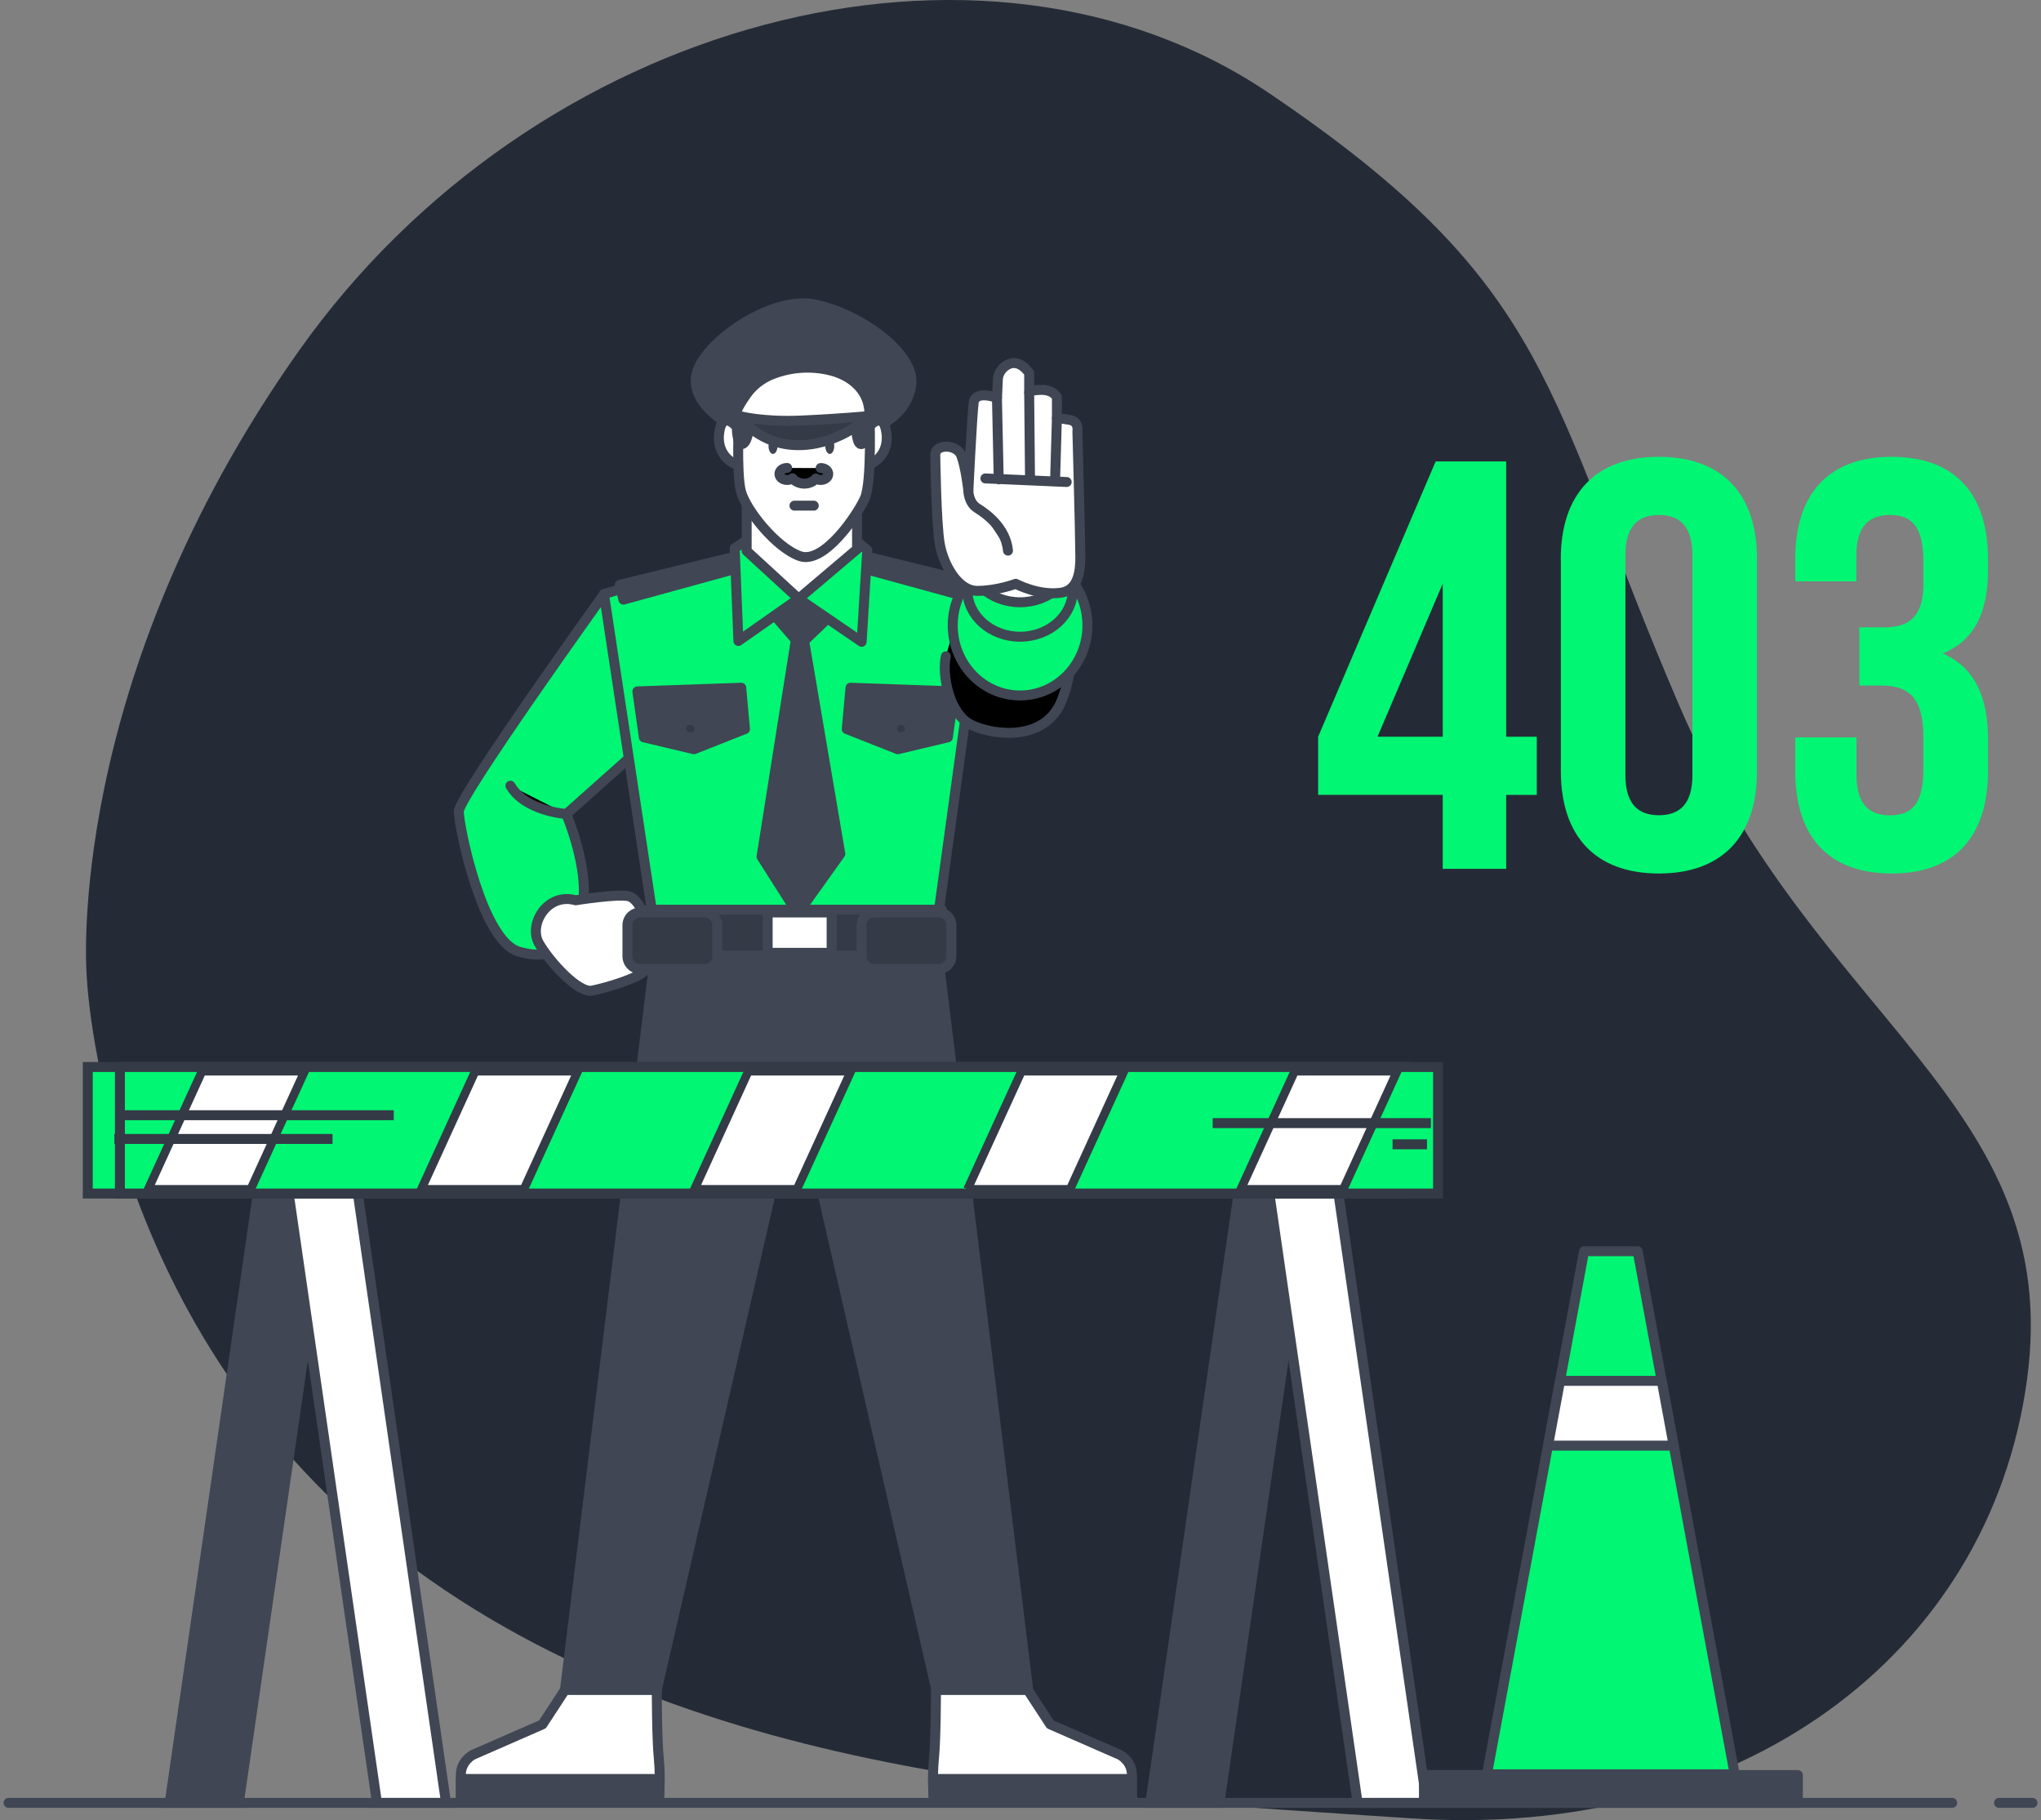 <svg xmlns="http://www.w3.org/2000/svg"  viewBox="0 0 240 214"><rect x="0" y="0" width="240" height="214" fill="#808080" stroke="none"/><path fill="#252B36" d="M10.18 114.45s1.32 40.65 35.59 67.74c34.26 27.09 81.74 29.03 120.17 31.6 38.44 2.58 67.96-18.97 72.41-51.54 4.45-32.57-24.92-42.13-40.85-79.21-15.94-37.08-14.52-49.26-48.24-72.07-33.71-22.8-86.46-8.8-114.11 30.27C7.5 80.3 10.18 114.45 10.18 114.45Z"/><path fill="#404653" stroke="#404653" stroke-linecap="round" stroke-linejoin="round" stroke-miterlimit="10" stroke-width="1.17" d="m110.1 110.76-14.63-.95v-.24l-1.8.12-1.8-.12v.24l-14.64.95-10.8 87.94h10.8l16.08-70.11h.72l16.08 70.11h10.8l-10.8-87.94Z"/><g stroke="#404653" stroke-linecap="round" stroke-linejoin="round" stroke-miterlimit="10" stroke-width="1.17"><path fill="#fff" d="m66.43 198.7-2.64 4.04-8.16 3.57s-1.44.7-1.44 2.37v3.1h23.28s.24-2.62 0-5-.24-8.08-.24-8.08h-10.8Z"/><path fill="#404653" d="M54.19 209.16v2.61h23.28s.1-1.15.1-2.61H54.2Z"/></g><g stroke="#404653" stroke-linecap="round" stroke-linejoin="round" stroke-miterlimit="10" stroke-width="1.17"><path fill="#fff" d="m120.86 198.7 2.64 4.04 8.16 3.57s1.44.7 1.44 2.37v3.1h-23.28s-.24-2.62 0-5 .24-8.08.24-8.08h10.8v0Z"/><path fill="#404653" d="M133.1 209.16v2.61h-23.28s-.1-1.15-.1-2.61h23.38Z"/></g><path fill="#00F673" stroke="#404653" stroke-linecap="round" stroke-linejoin="round" stroke-miterlimit="10" stroke-width="1.17" d="M71.03 69.85S53.95 93.65 53.95 95.4s2.72 15.21 7.04 16.48c4.32 1.27 6.72-.95 7.52-5.39.8-4.43-1.92-10.77-1.92-10.77l8-7.13-3.56-18.73Z"/><path fill="#fff" stroke="#404653" stroke-linecap="round" stroke-linejoin="round" stroke-miterlimit="10" stroke-width="1.17" d="M67.7 105.85s4.97-.8 6.25-.47c1.28.31 2.24 3.32 2.24 3.32s.48 4.44-.33 5.39c-.8.95-4.64 2.06-6.24 2.38-1.6.31-4.96-3.33-6.24-5.55-1.28-2.22.96-6.02 4.32-5.07Z"/><path fill="#00F673" stroke="#404653" stroke-linecap="round" stroke-linejoin="round" stroke-miterlimit="10" stroke-width="1.17" d="m74.62 68.77-3.6 1.08 5.67 37.45h33.68l5.12-37.23-4.58-1.73-16.89-3.67-19.4 4.1Z"/><g stroke="#404653" stroke-linecap="round" stroke-linejoin="round" stroke-miterlimit="10" stroke-width="1.17"><path fill="#404653" d="m112.22 81.3-.76 5.39-5.89 1.4-6-2.37.44-4.86 12.21.43Z"/><path fill="#343A46" d="M104.92 85.66c0-.56.46-1.02 1.03-1.02.58 0 1.04.46 1.04 1.02 0 .57-.46 1.03-1.04 1.03-.57 0-1.03-.46-1.03-1.03Z"/></g><path fill="#404653" stroke="#404653" stroke-linecap="round" stroke-linejoin="round" stroke-miterlimit="10" stroke-width="1.17" d="m90.42 71.58 3.16 3.67-4.03 25.47 4.25 6.69 5.01-7.02-4.25-25.03 3.6-3.46-3.81-4.85-3.93 4.53Zm-3.05-6.37-14.5 3.56.44 1.73 14.17-3.89-.1-1.4Zm11.88-.43 14.5 3.56-.44 1.73-14.17-3.89.1-1.4Z"/><path fill="#00F673" d="M113.74 68.34s5.49 1.23 8.84 3.13c3.36 1.9 4.17 6.18 2.25 10.93s-7.84 4.12-10.56 2.85c-2.72-1.27-3.52-6.02-3.05-8.08"/><path stroke="#404653" stroke-linecap="round" stroke-linejoin="round" stroke-miterlimit="10" stroke-width="1.17" d="M113.74 68.34s5.49 1.23 8.84 3.13c3.36 1.9 4.17 6.18 2.25 10.93s-7.84 4.12-10.56 2.85c-2.72-1.27-3.52-6.02-3.05-8.08"/><path fill="#00F673" stroke="#404653" stroke-linecap="round" stroke-linejoin="round" stroke-miterlimit="10" stroke-width="1.17" d="m88.03 63.38-1.64 1.08.44 10.9 7.08-4.97 7.41 5.07.66-10.79-1.97-1.62-11.98.33Z"/><path fill="#404653" stroke="#404653" stroke-linecap="round" stroke-linejoin="round" stroke-miterlimit="10" stroke-width="1.17" d="M102.34 50.41s4.03-.97 4.79-4.95c.76-3.99-6.53-8.83-11.53-9.7-5-.86-12.4 4.31-13.6 7.87-1.2 3.55 3.48 7.1 8.49 7.86 5 .75 11.85-1.08 11.85-1.08Z"/><path fill="#fff" stroke="#404653" stroke-linecap="round" stroke-linejoin="round" stroke-miterlimit="10" stroke-width="1.17" d="M87.33 51.06s-2.17-3.34-2.72-.43c-.54 2.9 1.74 4.2 2.72 4.1.98-.12 0-3.67 0-3.67Zm14.14 0s2.18-3.34 2.72-.43c.55 2.9-1.74 4.2-2.72 4.1-.97-.12 0-3.67 0-3.67Zm-13.67 6.6v7.12l6.11 5.61 6.87-5.82v-6.7l-12.97-.21Z"/><path fill="#fff" stroke="#404653" stroke-linecap="round" stroke-linejoin="round" stroke-miterlimit="10" stroke-width="1.17" d="M86.9 48.9s-.33 6.68.22 8.84c.54 2.15 4.13 6.68 6.96 7.65 2.83.97 6.74-4.85 7.61-6.79.87-1.94.55-10.13.55-10.13s-1.2-2.8-3.6-3.66c-2.39-.86-9.78-2.37-11.74 4.1Z"/><path fill="#404653" d="M91.42 52.45c0 .51-.23.92-.52.92-.3 0-.53-.41-.53-.92 0-.5.24-.92.53-.92.29 0 .52.41.52.92Zm6.68 0c0 .51-.24.92-.53.92-.29 0-.52-.41-.52-.92 0-.5.23-.92.52-.92.3 0 .53.41.53.92Z"/><path fill="#fff" d="M92.56 55.02c-.5 0-.9.32-.9.7 0 .4.4.71.9.71.24 0 .47-.08.63-.2.28.37.8.63 1.39.63.57 0 1.07-.24 1.36-.6a1 1 0 0 0 .56.17c.49 0 .89-.31.89-.7 0-.4-.4-.7-.89-.7"/><path stroke="#404653" stroke-linecap="round" stroke-linejoin="round" stroke-miterlimit="10" stroke-width="1.17" d="M92.56 55.02c-.5 0-.9.32-.9.7 0 .4.4.71.9.71.24 0 .47-.08.63-.2.28.37.8.63 1.39.63.57 0 1.07-.24 1.36-.6a1 1 0 0 0 .56.17c.49 0 .89-.31.89-.7 0-.4-.4-.7-.89-.7m-3.08 4.42h2.27"/><path fill="#404653" stroke="#404653" stroke-linecap="round" stroke-linejoin="round" stroke-miterlimit="10" stroke-width="1.17" d="M86.65 50.53s.08 2.16.8 1.6c.74-.56.98-4.25.33-4.73-.65-.48-1.13 2-1.13 3.13Zm14.04 0s.08 2.16.8 1.6c.73-.56.98-4.25.33-4.73-.65-.48-1.13 2-1.13 3.13Z"/><path fill="#fff" stroke="#404653" stroke-linecap="round" stroke-linejoin="round" stroke-miterlimit="10" stroke-width="1.17" d="M86.65 48.77s.24.2.24.29c1.05.56 3.47 1.6 7.4 1.81 3.36.18 6.25-1 7.96-1.93l-.02-.46c-.1-2.53-1.99-4.2-4.33-4.86a11.29 11.29 0 0 0-6.98.35 6.82 6.82 0 0 0-2.89 2.06c-.24.31-1.78 2.42-1.38 2.74Z"/><path fill="#343A46" stroke="#404653" stroke-linecap="round" stroke-linejoin="round" stroke-miterlimit="10" stroke-width="1.17" d="M86.9 48.9s2.72.76 7.4.54c4.67-.21 7.93-.53 7.93-.53s-3.2 3.2-7.87 3.42c-5.05.23-7.46-3.42-7.46-3.42Z"/><g stroke="#404653" stroke-linecap="round" stroke-linejoin="round" stroke-miterlimit="10" stroke-width="1.17"><path fill="#404653" d="m74.95 81.3.76 5.39 5.89 1.4 6-2.37-.44-4.86-12.21.43Z"/><path fill="#343A46" d="M82.25 85.66c0-.56-.46-1.02-1.04-1.02a1.03 1.03 0 1 0 0 2.05c.58 0 1.04-.46 1.04-1.03Z"/></g><path fill="#343A46" stroke="#404653" stroke-linecap="round" stroke-linejoin="round" stroke-miterlimit="10" stroke-width="1.17" d="M110.75 106.96H76.19v5.39h34.56v-5.4Z"/><path fill="#343A46" stroke="#404653" stroke-linecap="round" stroke-linejoin="round" stroke-miterlimit="10" stroke-width="1.17" d="M82.83 113.93H75.3a1.5 1.5 0 0 1-1.52-1.5v-3.65c0-.83.68-1.5 1.52-1.5h7.52c.84 0 1.52.67 1.52 1.5v3.64c0 .84-.69 1.51-1.52 1.51Zm27.51 0h-7.52a1.5 1.5 0 0 1-1.51-1.5v-3.65c0-.83.67-1.5 1.52-1.5h7.52c.84 0 1.52.67 1.52 1.5v3.64c0 .84-.69 1.51-1.53 1.51Z"/><path fill="#fff" stroke="#404653" stroke-linecap="round" stroke-linejoin="round" stroke-miterlimit="10" stroke-width="1.17" d="M97.79 107.28h-7.52v4.75h7.52v-4.75Z"/><path stroke="#404653" stroke-linecap="round" stroke-linejoin="round" stroke-miterlimit="10" stroke-width="1.17" d="M66.58 95.7s-4.8-.3-6.56-3.32"/><path fill="#00F673" stroke="#404653" stroke-linecap="round" stroke-linejoin="round" stroke-miterlimit="10" stroke-width="1.17" d="M119.95 81.77c4.37 0 7.92-3.7 7.92-8.24 0-4.55-3.55-8.24-7.92-8.24-4.38 0-7.92 3.69-7.92 8.24 0 4.55 3.54 8.24 7.92 8.24Z"/><path fill="#00F673" stroke="#404653" stroke-linecap="round" stroke-linejoin="round" stroke-miterlimit="10" stroke-width="1.17" d="M119.95 74.86c3.42 0 6.2-2.47 6.2-5.5 0-3.04-2.78-5.5-6.2-5.5-3.43 0-6.2 2.46-6.2 5.5 0 3.03 2.77 5.5 6.2 5.5Z"/><g stroke="#404653" stroke-linecap="round" stroke-linejoin="round" stroke-miterlimit="10" stroke-width="1.17"><path fill="#fff" d="M119.95 70.81c3.42 0 6.2-2.46 6.2-5.5s-2.78-5.5-6.2-5.5c-3.43 0-6.2 2.46-6.2 5.5s2.77 5.5 6.2 5.5Z"/><path fill="#fff" d="M109.98 53.44s.1 8.12.53 10.51c.42 2.4 2.1 5.52 4.41 5.52 2.32 0 4.52-.83 4.52-.83s2.73 1.45 5.36 1.04c2.63-.42 2.21-4.06 2.21-5.62 0-1.56-.32-13.32-.32-13.32s.22-1.15-.84-1.36c-1.05-.2-1.57-.2-1.57-.2v-2.5s-.42-.84-1.79-.84-1.47.32-1.47.32v-2.3s-1.14-1.82-2.63-.93c-1.05.63-1.05 1.67-1.05 1.67l-.1 2.18s-2.53-.94-2.74.52c-.2 1.46-.63 10.41-.63 10.41s-.31-2.81-.84-4.16c-.52-1.36-3.05-1.36-3.05-.1Z"/><path d="m117.23 46.78.21 9.58m3.58-10.2.1 10.3m3.16-7.29-.21 7.19m-8.2-.11 9.56.42m-11.56 1.04s0 1.38 1.03 2.03c1.04.64 3.37 2.3 3.63 5"/></g><path fill="#00F673" d="m155 86.62 13.82-32.37h8.29v32.37h3.6v6.84h-3.6v8.69h-7.46v-8.7H155v-6.83Zm14.65 0v-18l-7.67 18h7.67Zm13.88-20.87c0-7.66 4.08-12.04 11.54-12.04 7.47 0 11.54 4.38 11.54 12.04v24.9c0 7.67-4.07 12.05-11.54 12.05-7.46 0-11.53-4.38-11.53-12.05v-24.9Zm7.6 25.38c0 3.43 1.53 4.72 3.94 4.72 2.42 0 3.94-1.3 3.94-4.72V65.27c0-3.42-1.52-4.72-3.94-4.72-2.41 0-3.94 1.3-3.94 4.72v25.86Zm35.04-25.11c0-4.3-1.52-5.47-3.94-5.47s-3.94 1.3-3.94 4.72v3.08h-7.19v-2.6c0-7.66 3.87-12.04 11.34-12.04 7.46 0 11.33 4.38 11.33 12.04v1.23c0 5.13-1.66 8.35-5.32 9.85 3.8 1.65 5.32 5.2 5.32 10.06v3.76c0 7.67-3.87 12.05-11.33 12.05-7.47 0-11.34-4.38-11.34-12.05V86.7h7.2v4.44c0 3.42 1.51 4.72 3.93 4.72s3.94-1.16 3.94-5.4V86.7c0-4.45-1.52-6.1-4.98-6.1h-2.55v-6.84h2.97c2.83 0 4.56-1.23 4.56-5.06v-2.67Z"/><g stroke="#404653" stroke-miterlimit="10" stroke-width="1.17"><path fill="#404653" d="M28.08 211.97h-8.13l10.83-74.8h8.13l-10.83 74.8Z"/><path fill="#fff" d="M44.33 211.97h8.12l-10.83-74.8h-8.13l10.84 74.8Z"/></g><path fill="#404653" stroke="#404653" stroke-miterlimit="10" stroke-width="1.17" d="M143.4 211.97h-8.13l10.83-74.8h8.13l-10.84 74.8Z"/><path fill="#fff" stroke="#404653" stroke-miterlimit="10" stroke-width="1.17" d="M159.64 211.97h8.13l-10.84-74.8h-8.12l10.83 74.8Z"/><g stroke="#343A46"><path fill="#00F673" stroke-miterlimit="10" stroke-width="1.17" d="M165.32 125.45h-155v14.88h155v-14.88Z"/><path fill="#00F673" stroke-miterlimit="10" stroke-width="1.17" d="M169.1 125.45h-155v14.88h155v-14.88Z"/><path fill="#fff" d="m35.82 125.95-6.34 13.88H17.42l6.34-13.88h12.06Zm13.72 13.88 6.34-13.88h12.06l-6.34 13.88H49.54Zm96.36 0 6.34-13.88h12.05l-6.34 13.88H145.9Zm-32.13 0 6.35-13.88h12.05l-6.34 13.88h-12.06Zm-32.11 0L88 125.95h12.06l-6.35 13.88H81.66Z"/><path stroke-miterlimit="10" stroke-width="1.17" d="M168.26 132.05H142.6m25.2 2.49h-4.05m-150.3-.63H39.1m-25.2-2.79h32.4"/></g><g stroke="#404653" stroke-linecap="round" stroke-linejoin="round" stroke-miterlimit="10" stroke-width="1.17"><path fill="#404653" d="M211.4 208.7h-43.96v3.27h43.97v-3.26Z"/><path fill="#00F673" d="M203.98 208.61h-29.13l11.42-61.5h6.3l11.41 61.5Z"/><path fill="#fff" d="M182.03 169.97h14.78l-1.41-7.62h-11.95l-1.42 7.62Z"/></g><path stroke="#404653" stroke-linecap="round" stroke-linejoin="round" stroke-miterlimit="10" stroke-width="1.17" d="M235.06 211.97H239m-238 0h228.56"/></svg>